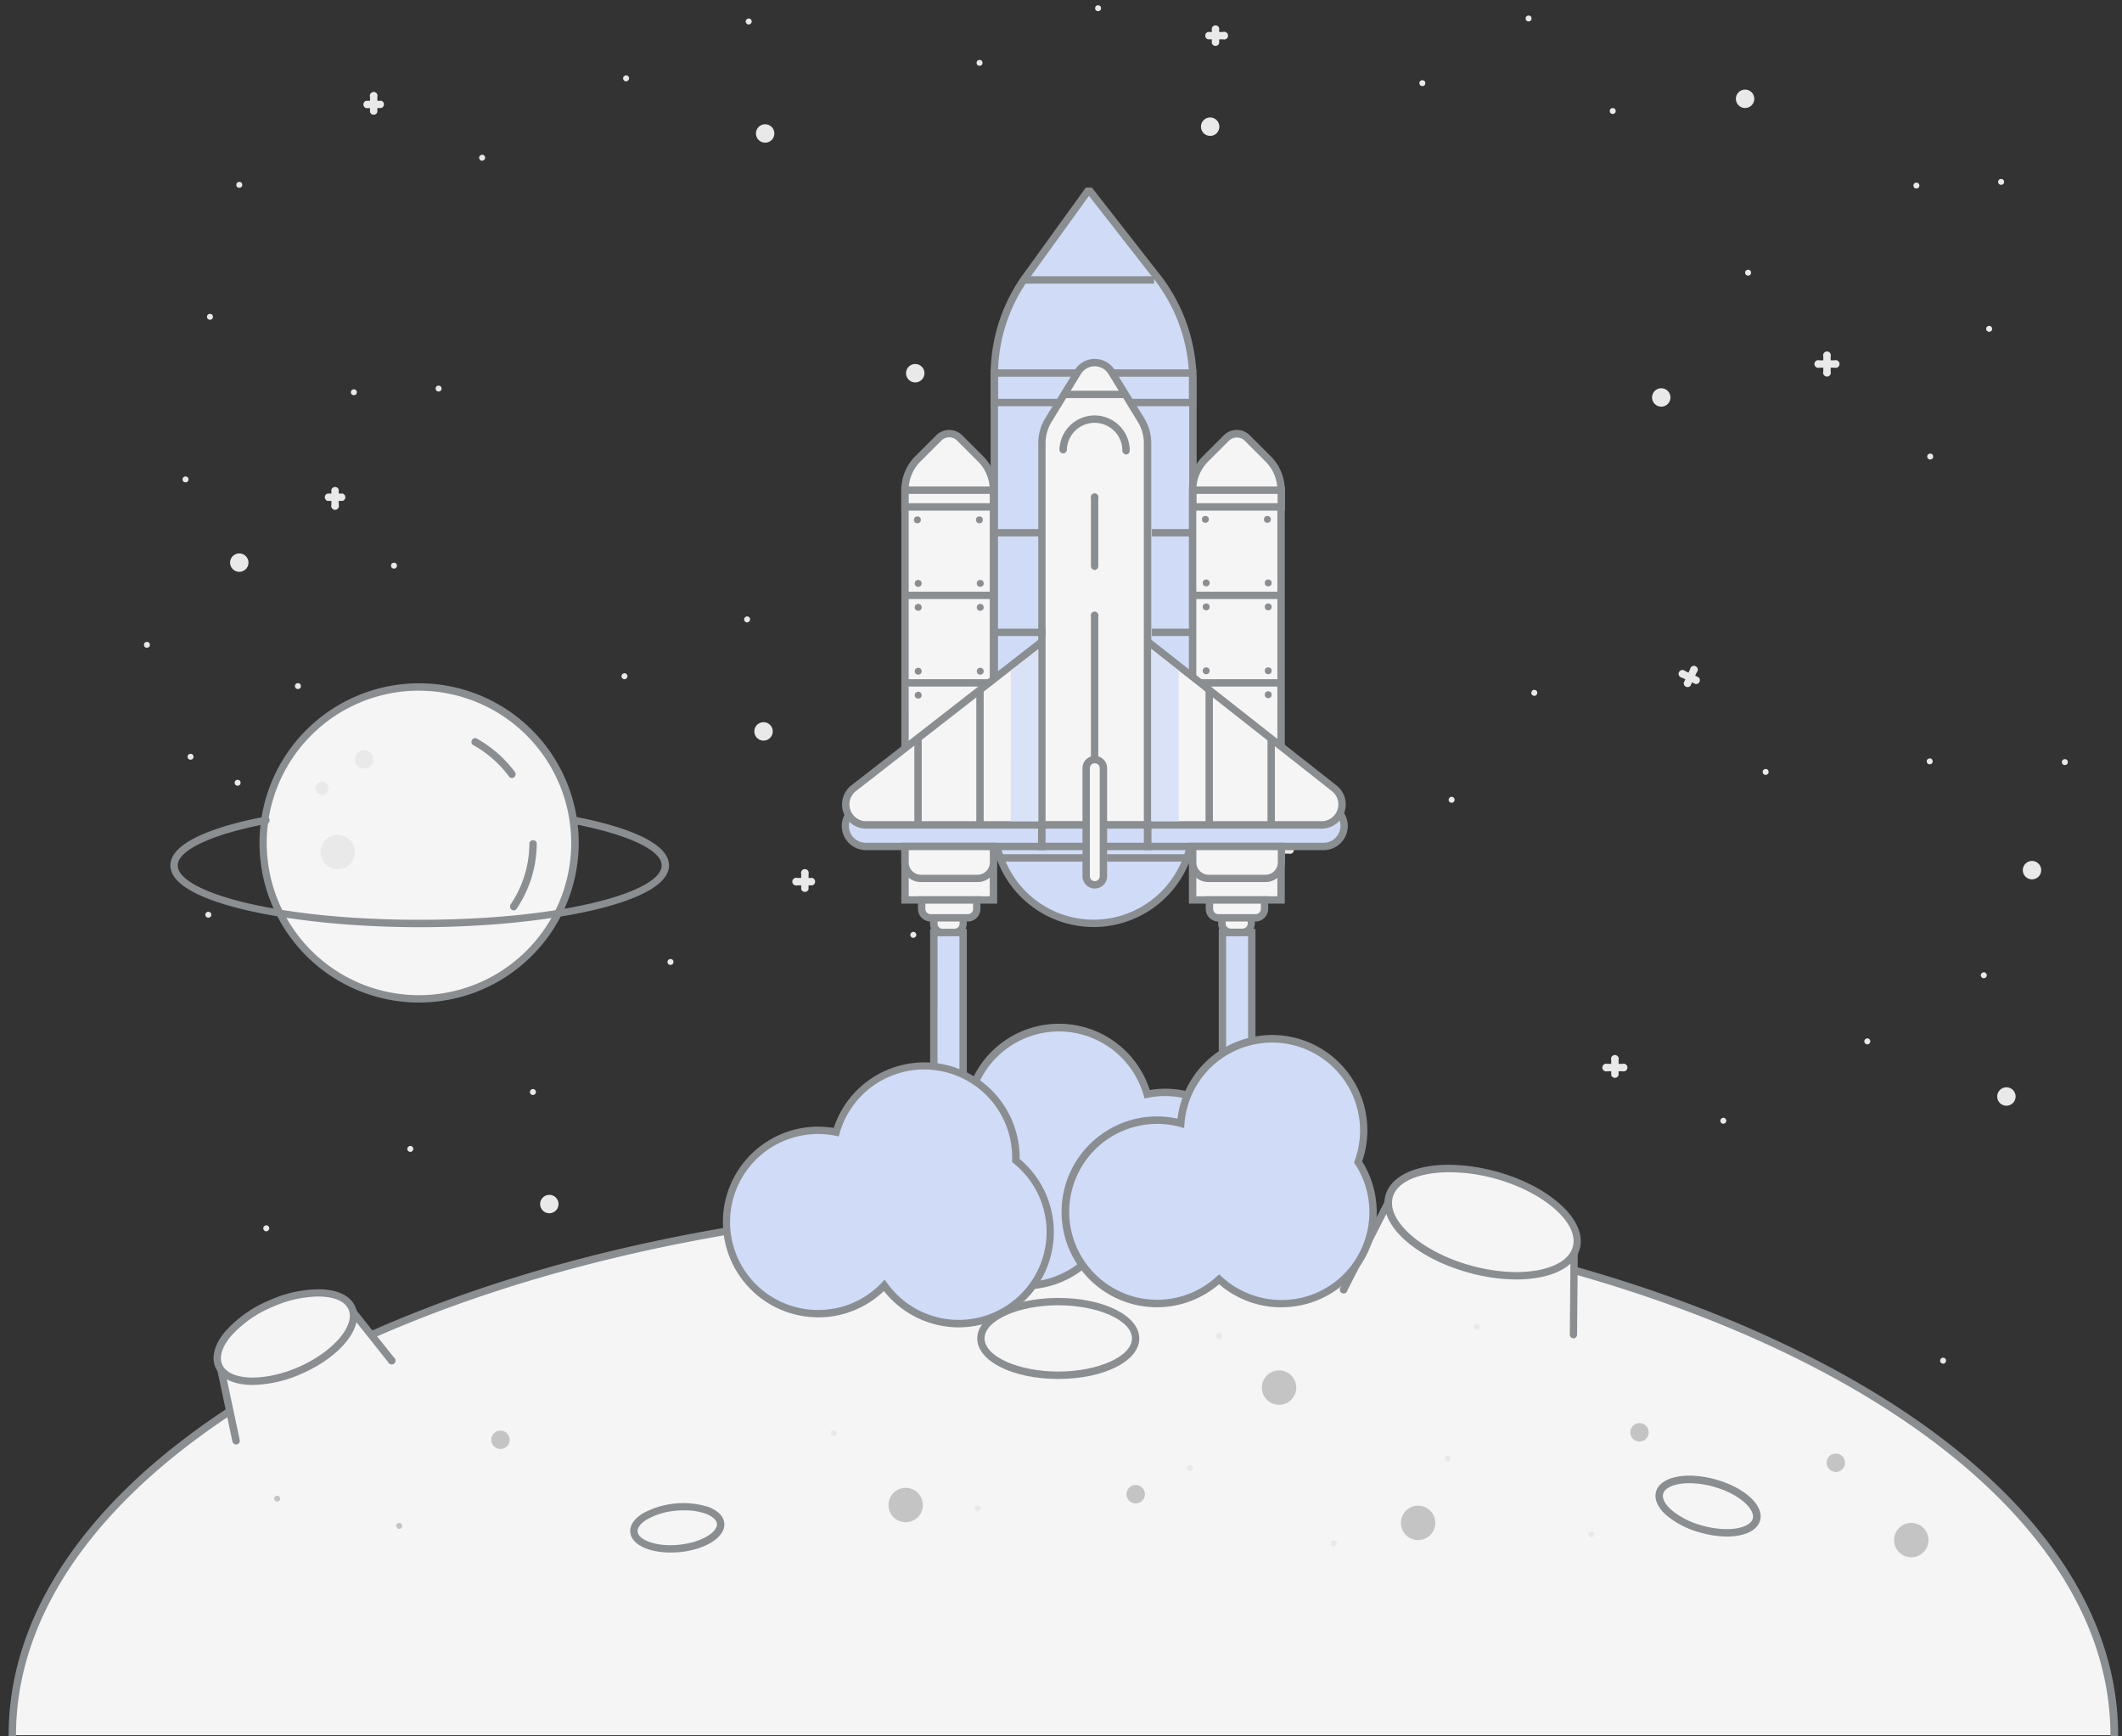 <svg id="Layer_1" data-name="Layer 1" xmlns="http://www.w3.org/2000/svg" viewBox="0 0 550 450"><rect x="0" y="0" width="550" height="450" fill="#333333" stroke="none"/><defs><style>.cls-1{fill:#e9e9e9;}.cls-2{fill:#f5f5f5;}.cls-3{fill:#8a8e91;}.cls-4{fill:#c4c4c4;}.cls-5{fill:#d0dbf7;}.cls-6{fill:#dae2f7;}</style></defs><title>Overseer</title><circle class="cls-1" cx="197.9" cy="189.55" r="2.39"/><circle class="cls-1" cx="61.59" cy="202.86" r="0.77"/><circle class="cls-1" cx="54" cy="237.06" r="0.77"/><circle class="cls-1" cx="193.64" cy="160.53" r="0.77" transform="translate(-57.69 150.65) rotate(-37.41)"/><circle class="cls-1" cx="161.86" cy="175.27" r="0.77" transform="translate(-73.19 134.37) rotate(-37.41)"/><circle class="cls-1" cx="124.54" cy="195.84" r="0.77" transform="translate(-93.36 115.93) rotate(-37.41)"/><path class="cls-1" d="M98.38,181.09h-1v-1a1,1,0,0,0-1.91,0v1h-1a1,1,0,1,0,0,1.91h1v1a1,1,0,1,0,1.91,0v-1h1a1,1,0,1,0,0-1.91Z"/><circle class="cls-1" cx="526.71" cy="225.54" r="2.39" transform="translate(98.47 606.21) rotate(-64.82)"/><circle class="cls-1" cx="397.7" cy="179.58" r="0.77" transform="translate(65.95 463.06) rotate(-64.82)"/><circle class="cls-1" cx="376.27" cy="207.3" r="0.77" transform="translate(28.56 459.59) rotate(-64.82)"/><circle class="cls-1" cx="535.2" cy="197.47" r="0.77" transform="translate(-29.68 117.79) rotate(-12.22)"/><circle class="cls-1" cx="500.17" cy="197.28" r="0.77" transform="translate(-30.43 110.37) rotate(-12.22)"/><circle class="cls-1" cx="457.64" cy="200.02" r="0.77" transform="translate(-31.97 101.43) rotate(-12.22)"/><path class="cls-1" d="M440.26,175.54l-.89-.42.42-.89a1,1,0,1,0-1.73-.81l-.42.89-.89-.42a1,1,0,1,0-.81,1.73l.89.42-.42.89a1,1,0,0,0,1.73.81l.42-.89.89.42a1,1,0,0,0,.81-1.73Z"/><circle class="cls-1" cx="142.38" cy="312.04" r="2.39"/><circle class="cls-1" cx="138.12" cy="283.02" r="0.77" transform="translate(-143.52 142.11) rotate(-37.41)"/><circle class="cls-1" cx="106.34" cy="297.76" r="0.77" transform="translate(-159.01 125.84) rotate(-37.41)"/><circle class="cls-1" cx="69.01" cy="318.33" r="0.77" transform="translate(-179.19 107.4) rotate(-37.41)"/><circle class="cls-1" cx="520.04" cy="284.17" r="2.39"/><circle class="cls-1" cx="515.77" cy="255.15" r="0.77" transform="matrix(0.79, -0.61, 0.61, 0.79, -48.92, 365.8)"/><circle class="cls-1" cx="483.99" cy="269.89" r="0.77" transform="translate(-64.41 349.53) rotate(-37.41)"/><circle class="cls-1" cx="446.67" cy="290.47" r="0.77" transform="translate(-84.59 331.09) rotate(-37.41)"/><path class="cls-1" d="M420.52,275.71h-1v-1a1,1,0,1,0-1.91,0v1h-1a1,1,0,1,0,0,1.91h1v1a1,1,0,0,0,1.91,0v-1h1a1,1,0,1,0,0-1.91Z"/><circle class="cls-1" cx="173.78" cy="249.3" r="0.77"/><circle class="cls-1" cx="236.72" cy="242.29" r="0.77" transform="translate(-98.5 193.63) rotate(-37.41)"/><path class="cls-1" d="M210.57,227.53h-1v-1a1,1,0,1,0-1.91,0v1h-1a1,1,0,1,0,0,1.91h1v1a1,1,0,0,0,1.91,0v-1h1a1,1,0,0,0,0-1.91Z"/><circle class="cls-1" cx="289.15" cy="228.95" r="2.39" transform="translate(-43.01 68.65) rotate(-12.61)"/><circle class="cls-1" cx="311.66" cy="196.62" r="0.77"/><path class="cls-1" d="M334.06,219.32h-1v-1a1,1,0,1,0-1.91,0v1h-1a1,1,0,1,0,0,1.91h1v1a1,1,0,0,0,1.91,0v-1h1a1,1,0,1,0,0-1.91Z"/><circle class="cls-1" cx="317.21" cy="182.55" r="2.39"/><circle class="cls-1" cx="312.95" cy="153.53" r="0.77" transform="translate(-28.9 221.69) rotate(-37.41)"/><circle class="cls-1" cx="281.17" cy="168.27" r="0.77" transform="matrix(0.79, -0.61, 0.61, 0.79, -44.4, 205.41)"/><circle class="cls-1" cx="198.32" cy="34.59" r="2.39"/><circle class="cls-1" cx="62.02" cy="145.81" r="2.39"/><circle class="cls-1" cx="237.22" cy="96.72" r="2.39"/><circle class="cls-1" cx="313.66" cy="32.83" r="2.39"/><circle class="cls-1" cx="452.31" cy="25.61" r="2.39" transform="translate(5.32 99.36) rotate(-12.61)"/><circle class="cls-1" cx="430.58" cy="103.01" r="2.39" transform="translate(-12.1 96.48) rotate(-12.61)"/><circle class="cls-1" cx="62.02" cy="47.9" r="0.77"/><circle class="cls-1" cx="113.68" cy="100.7" r="0.77"/><circle class="cls-1" cx="54.42" cy="82.1" r="0.77"/><circle class="cls-1" cx="91.72" cy="101.66" r="0.77"/><circle class="cls-1" cx="48.09" cy="124.24" r="0.77"/><circle class="cls-1" cx="102.12" cy="146.59" r="0.77"/><circle class="cls-1" cx="38.08" cy="167.11" r="0.77"/><circle class="cls-1" cx="77.22" cy="177.81" r="0.77"/><circle class="cls-1" cx="49.39" cy="196.12" r="0.77"/><circle class="cls-1" cx="194.06" cy="5.57" r="0.77" transform="translate(36.53 119.04) rotate(-37.41)"/><circle class="cls-1" cx="162.28" cy="20.31" r="0.77" transform="translate(21.04 102.76) rotate(-37.41)"/><circle class="cls-1" cx="124.96" cy="40.88" r="0.77" transform="translate(0.87 84.32) rotate(-37.41)"/><circle class="cls-1" cx="518.67" cy="47.14" r="0.77"/><circle class="cls-1" cx="496.71" cy="48.09" r="0.77"/><circle class="cls-1" cx="515.57" cy="85.22" r="0.77"/><circle class="cls-1" cx="453.09" cy="70.67" r="0.77"/><circle class="cls-1" cx="418" cy="28.77" r="0.77"/><circle class="cls-1" cx="396.19" cy="4.79" r="0.77"/><circle class="cls-1" cx="368.66" cy="21.55" r="0.77"/><circle class="cls-1" cx="253.89" cy="16.29" r="0.77"/><circle class="cls-1" cx="284.61" cy="2.13" r="0.77"/><circle class="cls-1" cx="500.29" cy="118.32" r="0.77"/><circle class="cls-1" cx="503.65" cy="352.65" r="0.77" transform="translate(67.82 786.33) rotate(-79.86)"/><path class="cls-1" d="M98.81,26.12h-1v-1a1,1,0,1,0-1.91,0v1h-1a1,1,0,0,0,0,1.91h1v1a1,1,0,0,0,1.91,0V28h1a1,1,0,0,0,0-1.91Z"/><path class="cls-1" d="M475.49,93.38h-1v-1a1,1,0,1,0-1.91,0v1h-1a1,1,0,1,0,0,1.91h1v1a1,1,0,1,0,1.91,0v-1h1a1,1,0,1,0,0-1.91Z"/><path class="cls-1" d="M317,8.28h-1v-1a1,1,0,0,0-1.91,0v1h-1a1,1,0,0,0,0,1.91h1v1a1,1,0,0,0,1.91,0v-1h1a1,1,0,1,0,0-1.91Z"/><path class="cls-1" d="M88.8,127.91h-1v-1a1,1,0,0,0-1.91,0v1h-1a1,1,0,0,0,0,1.91h1v1a1,1,0,1,0,1.91,0v-1h1a1,1,0,0,0,0-1.91Z"/><path class="cls-2" d="M3.19,449.69c0-76.11,122-137.81,272.43-137.81S548,373.58,548,449.69"/><path class="cls-3" d="M548,450.65a1,1,0,0,1-1-1c0-75.46-121.78-136.86-271.47-136.86S4.15,374.23,4.15,449.69a1,1,0,1,1-1.91,0c0-37.19,28.52-72.1,80.32-98.3,51.59-26.1,120.15-40.47,193.06-40.47s141.48,14.37,193.07,40.47c51.79,26.2,80.31,61.11,80.31,98.3A1,1,0,0,1,548,450.65Z"/><circle class="cls-2" cx="108.59" cy="218.45" r="40.42"/><path class="cls-3" d="M108.59,259.82A41.37,41.37,0,1,1,150,218.45,41.42,41.42,0,0,1,108.59,259.82Zm0-80.83a39.46,39.46,0,1,0,39.46,39.46A39.51,39.51,0,0,0,108.59,179Z"/><circle class="cls-1" cx="94.38" cy="196.82" r="2.39"/><circle class="cls-1" cx="83.46" cy="204.3" r="1.69"/><circle class="cls-1" cx="87.53" cy="220.83" r="4.46"/><path class="cls-3" d="M108.78,240.29c-31.77,0-64.62-6-64.62-16,0-6.9,15.2-10.86,24.26-12.6a1,1,0,1,1,.36,1.88c-14,2.69-22.71,6.8-22.71,10.72,0,6.8,25.2,14.08,62.71,14.08s62.71-7.28,62.71-14.08c0-4-8.85-8.1-23.09-10.8a1,1,0,0,1,.36-1.88c9.2,1.74,24.64,5.71,24.64,12.67C173.4,234.31,140.55,240.29,108.78,240.29Z"/><path class="cls-3" d="M133.11,235.93a1,1,0,0,1-.79-1.49,28.46,28.46,0,0,0,4.89-16,1,1,0,0,1,1.91,0,30.37,30.37,0,0,1-5.21,17.06A1,1,0,0,1,133.11,235.93Z"/><path class="cls-3" d="M132.71,201.65a1,1,0,0,1-.77-.39,29.3,29.3,0,0,0-9.46-8.27,1,1,0,0,1,.92-1.68,31.22,31.22,0,0,1,10.09,8.81,1,1,0,0,1-.77,1.52Z"/><path class="cls-3" d="M274.29,357.37c-11.78,0-21-4.61-21-10.5s9.23-10.5,21-10.5,21,4.61,21,10.5S286.07,357.37,274.29,357.37Zm0-19.1c-10.35,0-19.1,3.94-19.1,8.59s8.75,8.59,19.1,8.59,19.1-3.94,19.1-8.59S284.64,338.27,274.29,338.27Z"/><path class="cls-3" d="M447.55,398.21a25.58,25.58,0,0,1-6.74-1,23,23,0,0,1-8.77-4.41c-2.35-2-3.35-4.25-2.81-6.22,1.07-3.87,7.83-5.27,15.39-3.18s12.65,6.76,11.58,10.63C455.48,396.72,452.06,398.21,447.55,398.21Zm-9.64-13.83c-3.76,0-6.39,1.14-6.83,2.74-.33,1.21.47,2.76,2.22,4.27a21,21,0,0,0,8,4c6.86,1.9,12.38.55,13-1.84s-3.38-6.38-10.25-8.28A23.55,23.55,0,0,0,437.91,384.38Z"/><path class="cls-3" d="M173.77,402.35c-5.7,0-10.09-2.1-10.4-5.21-.18-1.82,1-3.6,3.37-5a22,22,0,0,1,16.7-1.66c2.59.93,4.11,2.44,4.29,4.26h0c.35,3.53-4.72,6.83-11.55,7.51C175.35,402.31,174.55,402.35,173.77,402.35Zm3.59-10.93c-.73,0-1.48,0-2.24.11a18.09,18.09,0,0,0-7.39,2.22c-1.66,1-2.56,2.17-2.46,3.2.21,2.08,4.66,4,10.72,3.38s10-3.34,9.84-5.42h0c-.1-1-1.21-2-3-2.65A16.34,16.34,0,0,0,177.35,391.42Z"/><polyline class="cls-2" points="348.38 333.92 361.99 307.26 408.06 319.26 407.83 345.91"/><path class="cls-3" d="M407.83,346.86h0a1,1,0,0,1-.95-1L407.1,320l-44.61-11.61-13.25,26a1,1,0,1,1-1.7-.87l14-27.34L409,318.52l-.24,27.4A1,1,0,0,1,407.83,346.86Z"/><ellipse class="cls-2" cx="384.33" cy="316.72" rx="12.63" ry="25.16" transform="translate(-23.31 602.81) rotate(-74.55)"/><path class="cls-3" d="M393,331.58a46.85,46.85,0,0,1-12.34-1.76c-14.11-3.9-23.58-12.71-21.55-20.05s14.68-10,28.79-6.14c6.62,1.83,12.5,4.85,16.55,8.52,4.23,3.82,6,7.92,5,11.53h0c-1,3.62-4.63,6.22-10.22,7.33A32.18,32.18,0,0,1,393,331.58ZM375.67,303.8c-7.63,0-13.54,2.34-14.68,6.47-1.69,6.1,7.58,14.21,20.22,17.7,6.34,1.75,12.62,2.16,17.69,1.16,4.84-1,7.95-3.08,8.75-6h0c.8-2.89-.78-6.3-4.44-9.61-3.84-3.47-9.44-6.34-15.78-8.09A44.67,44.67,0,0,0,375.67,303.8Z"/><polyline class="cls-2" points="61.17 373.38 56.54 351.5 88.94 336.79 101.34 352.39"/><path class="cls-3" d="M61.17,374.34a1,1,0,0,1-.93-.76l-4.79-22.63,33.78-15.33,12.87,16.18A1,1,0,1,1,100.6,353L88.66,338l-31,14.08,4.48,21.13a1,1,0,0,1-.74,1.13Z"/><ellipse class="cls-2" cx="73.96" cy="346.49" rx="18.81" ry="9.44" transform="translate(-132.3 58.42) rotate(-23.55)"/><path class="cls-3" d="M65.53,358.92c-4.74,0-8.38-1.54-9.68-4.53-1.16-2.66-.26-6,2.52-9.31A31.31,31.31,0,0,1,69.81,337a31.27,31.27,0,0,1,13.73-2.86c4.35.24,7.38,1.83,8.54,4.49h0c2.33,5.34-3.8,13-14,17.43A32.32,32.32,0,0,1,65.53,358.92ZM82.39,336a30.45,30.45,0,0,0-11.82,2.73,29.39,29.39,0,0,0-10.73,7.58c-2.3,2.76-3.1,5.36-2.24,7.33,1.84,4.22,10.89,4.51,19.75.65s14.81-10.7,13-14.91c-.86-2-3.3-3.15-6.89-3.35Z"/><circle class="cls-4" cx="129.73" cy="373.11" r="2.39" transform="translate(-233.64 218.17) rotate(-47.73)"/><circle class="cls-4" cx="103.49" cy="395.44" r="0.77" transform="translate(-208.67 131.54) rotate(-35.12)"/><circle class="cls-4" cx="71.85" cy="388.37" r="0.77" transform="translate(-210.36 112.06) rotate(-35.12)"/><circle class="cls-4" cx="424.94" cy="371.2" r="2.39"/><circle class="cls-4" cx="234.74" cy="390.05" r="4.46"/><circle class="cls-4" cx="331.52" cy="359.61" r="4.46"/><circle class="cls-4" cx="367.56" cy="394.67" r="4.46"/><circle class="cls-4" cx="495.38" cy="399.13" r="4.46"/><circle class="cls-4" cx="197.98" cy="334.02" r="2.39" transform="translate(-147.81 157.4) rotate(-32.29)"/><circle class="cls-4" cx="319.61" cy="329.52" r="2.39" transform="translate(-126.6 221.67) rotate(-32.29)"/><circle class="cls-4" cx="294.35" cy="387.27" r="2.39" transform="translate(-161.35 217.1) rotate(-32.29)"/><circle class="cls-4" cx="475.83" cy="379.12" r="2.39" transform="translate(-128.94 312.78) rotate(-32.29)"/><circle class="cls-1" cx="382.78" cy="343.85" r="0.77"/><circle class="cls-1" cx="375.18" cy="378.05" r="0.77"/><circle class="cls-1" cx="412.47" cy="397.61" r="0.77"/><circle class="cls-1" cx="316" cy="346.23" r="0.77"/><circle class="cls-1" cx="308.41" cy="380.43" r="0.77"/><circle class="cls-1" cx="345.7" cy="399.99" r="0.77"/><circle class="cls-1" cx="223.69" cy="337.19" r="0.77"/><circle class="cls-1" cx="216.09" cy="371.39" r="0.77"/><circle class="cls-1" cx="253.39" cy="390.95" r="0.77"/><path class="cls-5" d="M282.52,49.56h-.59l-16.6,23a43.93,43.93,0,0,0-7.62,24.72V213.56a25.81,25.81,0,0,0,25.73,25.73h0a25.81,25.81,0,0,0,25.73-25.73V98.79a43.93,43.93,0,0,0-10.06-28Z"/><path class="cls-3" d="M283.45,240.25a26.72,26.72,0,0,1-26.69-26.69V97.27A44.71,44.71,0,0,1,264.54,72l16.9-23.4H283l16.88,21.61a45,45,0,0,1,10.27,28.57V213.56A26.72,26.72,0,0,1,283.45,240.25Zm-1.2-189.49L266.1,73.11a42.79,42.79,0,0,0-7.43,24.16V213.56a24.78,24.78,0,0,0,49.56,0V98.79a43.07,43.07,0,0,0-9.85-27.37Z"/><path class="cls-2" d="M257.49,233.23H234.57V127a11.46,11.46,0,0,1,3.36-8.1l5.4-5.4a3.82,3.82,0,0,1,5.4,0l5.4,5.4a11.46,11.46,0,0,1,3.36,8.1Z"/><path class="cls-3" d="M258.45,234.18H233.61V127a12.33,12.33,0,0,1,3.64-8.78l5.4-5.4a4.78,4.78,0,0,1,6.75,0l5.4,5.4a12.33,12.33,0,0,1,3.64,8.78Zm-22.92-1.91h21V127a10.44,10.44,0,0,0-3.08-7.43l-5.4-5.4a2.87,2.87,0,0,0-4.05,0l-5.4,5.4a10.44,10.44,0,0,0-3.08,7.43Z"/><path class="cls-2" d="M332,233.23H309.1V127a11.46,11.46,0,0,1,3.36-8.1l5.4-5.4a3.82,3.82,0,0,1,5.4,0l5.4,5.4A11.46,11.46,0,0,1,332,127Z"/><path class="cls-3" d="M333,234.18H308.15V127a12.34,12.34,0,0,1,3.64-8.78l5.4-5.4a4.77,4.77,0,0,1,6.75,0l5.4,5.4A12.34,12.34,0,0,1,333,127Zm-22.92-1.91h21V127A10.44,10.44,0,0,0,328,119.6l-5.4-5.4a2.93,2.93,0,0,0-4.05,0l-5.4,5.4a10.44,10.44,0,0,0-3.08,7.43Z"/><rect class="cls-2" x="234.57" y="127.03" width="22.92" height="4.34"/><path class="cls-3" d="M258.45,132.33H233.61v-6.25h24.83Zm-22.92-1.91h21V128h-21Z"/><rect class="cls-2" x="309.18" y="127.03" width="22.92" height="4.34"/><path class="cls-3" d="M333.06,132.33H308.23v-6.25h24.83Zm-22.92-1.91h21V128h-21Z"/><path class="cls-3" d="M310.06,105.27h-53.3V95.72h53.3Zm-51.39-1.91h49.48V97.63H258.67Z"/><rect class="cls-3" x="234.57" y="153.34" width="22.92" height="1.91"/><rect class="cls-3" x="234.57" y="176.02" width="22.92" height="1.91"/><rect class="cls-3" x="234.57" y="200.14" width="22.92" height="1.91"/><rect class="cls-3" x="309.18" y="153.34" width="22.92" height="1.91"/><rect class="cls-3" x="309.18" y="176.02" width="22.92" height="1.91"/><rect class="cls-3" x="309.18" y="200.14" width="22.92" height="1.91"/><circle class="cls-3" cx="237.78" cy="134.72" r="0.9"/><circle class="cls-3" cx="253.85" cy="134.72" r="0.9"/><circle class="cls-3" cx="237.99" cy="151.19" r="0.9"/><circle class="cls-3" cx="254.07" cy="151.19" r="0.9"/><circle class="cls-3" cx="237.99" cy="157.4" r="0.9"/><circle class="cls-3" cx="254.07" cy="157.4" r="0.9"/><circle class="cls-3" cx="237.99" cy="173.95" r="0.9"/><circle class="cls-3" cx="254.07" cy="173.95" r="0.9"/><circle class="cls-3" cx="237.99" cy="180.16" r="0.9"/><circle class="cls-3" cx="254.07" cy="180.16" r="0.9"/><circle class="cls-3" cx="237.99" cy="197.99" r="0.9"/><circle class="cls-3" cx="254.07" cy="197.99" r="0.9"/><circle class="cls-3" cx="312.42" cy="134.6" r="0.9"/><circle class="cls-3" cx="328.49" cy="134.6" r="0.9"/><circle class="cls-3" cx="312.63" cy="151.07" r="0.9"/><circle class="cls-3" cx="328.71" cy="151.07" r="0.9"/><circle class="cls-3" cx="312.63" cy="157.28" r="0.9"/><circle class="cls-3" cx="328.71" cy="157.28" r="0.9"/><circle class="cls-3" cx="312.63" cy="173.84" r="0.9"/><circle class="cls-3" cx="328.71" cy="173.84" r="0.9"/><circle class="cls-3" cx="312.63" cy="180.04" r="0.9"/><circle class="cls-3" cx="328.71" cy="180.04" r="0.9"/><circle class="cls-3" cx="312.63" cy="197.87" r="0.9"/><circle class="cls-3" cx="328.71" cy="197.87" r="0.9"/><path class="cls-5" d="M261.06,178.63l-39.31,30.78a5.57,5.57,0,0,0,3.43,10h44.88V183A5.57,5.57,0,0,0,261.06,178.63Z"/><path class="cls-3" d="M271,220.32H224.46a6.27,6.27,0,0,1-3.87-11.21l40.29-31.55A6.27,6.27,0,0,1,271,182.5Zm-9-41.26-40.29,31.55a4.36,4.36,0,0,0,2.69,7.8h44.65V182.5a4.36,4.36,0,0,0-7.05-3.44Z"/><path class="cls-5" d="M306.45,178.63l39.31,30.78a5.57,5.57,0,0,1-3.43,10H297.45V183A5.57,5.57,0,0,1,306.45,178.63Z"/><path class="cls-3" d="M343.05,220.32H296.49V182.5a6.27,6.27,0,0,1,10.14-4.94l40.29,31.55a6.27,6.27,0,0,1-3.87,11.21Zm-44.65-1.91h44.65a4.36,4.36,0,0,0,2.69-7.8l-40.29-31.55a4.36,4.36,0,0,0-7.05,3.44Z"/><path class="cls-2" d="M313.44,219.36h14.33a4.34,4.34,0,0,1,4.34,4.34v3.95a0,0,0,0,1,0,0h-23a0,0,0,0,1,0,0V223.7a4.34,4.34,0,0,1,4.34-4.34Z" transform="translate(641.2 447) rotate(180)"/><path class="cls-3" d="M328,228.6H313.24a5.1,5.1,0,0,1-5.1-5.1v-5.1h24.91v5.1A5.1,5.1,0,0,1,328,228.6Zm-17.91-8.28v3.19a3.19,3.19,0,0,0,3.19,3.19H328a3.19,3.19,0,0,0,3.19-3.19v-3.19Z"/><path class="cls-2" d="M276.09,161.57l-54.26,42.27a5.57,5.57,0,0,0,3.42,10h54.26a5.57,5.57,0,0,0,5.57-5.57V166A5.57,5.57,0,0,0,276.09,161.57Z"/><path class="cls-3" d="M279.76,214.75H224.52a6.27,6.27,0,0,1-3.85-11.22l55.24-43A6.27,6.27,0,0,1,286,165.45v43A6.28,6.28,0,0,1,279.76,214.75Zm0-53.68a4.31,4.31,0,0,0-2.66.94l-55.24,43a4.36,4.36,0,0,0,2.68,7.81h55.24a4.37,4.37,0,0,0,4.36-4.36v-43a4.28,4.28,0,0,0-2.45-3.92A4.39,4.39,0,0,0,279.74,161.07Zm-3.25.18h0Z"/><path class="cls-2" d="M294.1,163.59l51.16,40.26a5.57,5.57,0,0,1-3.44,9.95H290.65a5.57,5.57,0,0,1-5.57-5.57V168A5.57,5.57,0,0,1,294.1,163.59Z"/><path class="cls-3" d="M342.53,214.75H290.4a6.28,6.28,0,0,1-6.27-6.27v-41a6.27,6.27,0,0,1,10.15-4.93l52.13,41a6.27,6.27,0,0,1-3.88,11.2Zm-52.11-51.67a4.41,4.41,0,0,0-1.93.45,4.28,4.28,0,0,0-2.46,3.93v41a4.37,4.37,0,0,0,4.36,4.36h52.13a4.36,4.36,0,0,0,2.7-7.79L293.1,164h0A4.31,4.31,0,0,0,290.42,163.08Z"/><path class="cls-2" d="M295.76,108.85l-7.61-12.42a5.15,5.15,0,0,0-8.77,0l-7.61,12.42a11.46,11.46,0,0,0-1.69,6v99h27.38v-99A11.46,11.46,0,0,0,295.76,108.85Z"/><path class="cls-3" d="M298.4,214.75H269.11V114.84a12.41,12.41,0,0,1,1.83-6.49l7.61-12.42a6.1,6.1,0,0,1,10.4,0l7.61,12.42a12.41,12.41,0,0,1,1.83,6.49ZM271,212.84h25.47v-98a10.5,10.5,0,0,0-1.55-5.49l-7.61-12.42a4.19,4.19,0,0,0-7.15,0l-7.61,12.42a10.5,10.5,0,0,0-1.55,5.49Z"/><path class="cls-2" d="M275.6,116.82a8.16,8.16,0,1,1,16.31,0"/><path class="cls-3" d="M291.91,117.78a1,1,0,0,1-1-1,7.2,7.2,0,1,0-14.4,0,1,1,0,0,1-1.91,0,9.11,9.11,0,1,1,18.22,0A1,1,0,0,1,291.91,117.78Z"/><path class="cls-2" d="M234.57,219.36h22.92a0,0,0,0,1,0,0v3.95a4.34,4.34,0,0,1-4.34,4.34H238.91a4.34,4.34,0,0,1-4.34-4.34v-3.95A0,0,0,0,1,234.57,219.36Z"/><path class="cls-3" d="M253.35,228.6H238.71a5.1,5.1,0,0,1-5.1-5.1v-5.1h24.83v5.1A5.1,5.1,0,0,1,253.35,228.6Zm-17.82-8.28v3.19a3.19,3.19,0,0,0,3.19,3.19h14.64a3.19,3.19,0,0,0,3.19-3.19v-3.19Z"/><rect class="cls-5" x="270.07" y="213.8" width="27.38" height="5.57"/><path class="cls-3" d="M298.4,220.32H269.11v-7.48H298.4ZM271,218.41h25.47v-3.66H271Z"/><rect class="cls-2" x="281.52" y="196.84" width="4.47" height="32.47" rx="2.19" ry="2.19"/><path class="cls-3" d="M283.76,230.27a3.19,3.19,0,0,1-3.19-3.19v-28a3.19,3.19,0,1,1,6.38,0v28A3.19,3.19,0,0,1,283.76,230.27Zm0-32.47a1.28,1.28,0,0,0-1.28,1.28v28a1.28,1.28,0,1,0,2.56,0v-28A1.28,1.28,0,0,0,283.76,197.8Z"/><polygon class="cls-6" points="269.09 168.32 262 173.8 261.99 212.84 269.09 212.84 269.09 168.32"/><rect class="cls-3" x="236.99" y="191.28" width="1.91" height="22.52"/><rect class="cls-3" x="253.05" y="178.77" width="1.91" height="35.03"/><rect class="cls-3" x="328.52" y="191.4" width="1.91" height="22.95"/><rect class="cls-3" x="312.46" y="178.34" width="1.91" height="36.02"/><path class="cls-3" d="M283.76,197.8a1,1,0,0,1-1-1v-37a1,1,0,1,1,1.91,0v37A1,1,0,0,1,283.76,197.8Z"/><path class="cls-3" d="M283.76,147.72a1,1,0,0,1-1-1V129.14a1,1,0,1,1,1.91,0v17.62A1,1,0,0,1,283.76,147.72Z"/><polygon class="cls-6" points="298.43 168.32 305.51 173.8 305.52 212.84 298.43 212.84 298.43 168.32"/><rect class="cls-3" x="275.82" y="101.26" width="15.87" height="1.91"/><rect class="cls-3" x="265.33" y="71.59" width="33.79" height="1.91"/><rect class="cls-3" x="257.71" y="137.11" width="12.33" height="1.91"/><rect class="cls-3" x="298.55" y="137.11" width="10.55" height="1.91"/><rect class="cls-3" x="257.71" y="162.92" width="13.31" height="1.91"/><rect class="cls-3" x="298.55" y="162.92" width="10.55" height="1.91"/><rect class="cls-3" x="259.26" y="221.38" width="23.21" height="1.91"/><path class="cls-2" d="M242,237h7.6a0,0,0,0,1,0,0v2.21a2.43,2.43,0,0,1-2.43,2.43h-2.74a2.43,2.43,0,0,1-2.43-2.43V237A0,0,0,0,1,242,237Z"/><path class="cls-3" d="M247.32,242.64h-3a3.28,3.28,0,0,1-3.27-3.27v-3.27h9.51v3.27A3.28,3.28,0,0,1,247.32,242.64ZM243,238v1.36a1.36,1.36,0,0,0,1.36,1.36h3a1.36,1.36,0,0,0,1.36-1.36V238Z"/><path class="cls-2" d="M316.76,237h7.6a0,0,0,0,1,0,0v2.21a2.43,2.43,0,0,1-2.43,2.43h-2.74a2.43,2.43,0,0,1-2.43-2.43V237A0,0,0,0,1,316.76,237Z"/><path class="cls-3" d="M322,242.57h-3a3.28,3.28,0,0,1-3.27-3.27V236h9.51v3.27A3.28,3.28,0,0,1,322,242.57Zm-4.32-4.63v1.36a1.36,1.36,0,0,0,1.36,1.36h3a1.36,1.36,0,0,0,1.36-1.36v-1.36Z"/><rect class="cls-3" x="286.94" y="221.38" width="20.69" height="1.91"/><path class="cls-2" d="M313.47,233.23h14.28a0,0,0,0,1,0,0v2.21a2.43,2.43,0,0,1-2.43,2.43h-9.43a2.43,2.43,0,0,1-2.43-2.43v-2.21A0,0,0,0,1,313.47,233.23Z"/><path class="cls-3" d="M325.43,238.82h-9.65a3.27,3.27,0,0,1-3.27-3.27v-3.27h16.19v3.27A3.28,3.28,0,0,1,325.43,238.82Zm-11-4.63v1.36a1.36,1.36,0,0,0,1.36,1.36h9.65a1.36,1.36,0,0,0,1.36-1.36v-1.36Z"/><path class="cls-2" d="M238.89,233.23h14.28a0,0,0,0,1,0,0v2.21a2.43,2.43,0,0,1-2.43,2.43h-9.43a2.43,2.43,0,0,1-2.43-2.43v-2.21a0,0,0,0,1,0,0Z"/><path class="cls-3" d="M250.85,238.82h-9.65a3.28,3.28,0,0,1-3.27-3.27v-3.27h16.19v3.27A3.28,3.28,0,0,1,250.85,238.82Zm-11-4.63v1.36a1.36,1.36,0,0,0,1.36,1.36h9.65a1.36,1.36,0,0,0,1.36-1.36v-1.36Z"/><rect class="cls-5" x="242.04" y="241.68" width="7.6" height="58.1"/><path class="cls-3" d="M250.59,300.74h-9.51v-60h9.51Zm-7.6-1.91h5.69V242.64H243Z"/><path class="cls-5" d="M250.73,290.9c0-.26,0-.53,0-.79a23.75,23.75,0,0,1,46.59-6.54,23.75,23.75,0,1,1-12.46,39.73,23.75,23.75,0,1,1-34.11-32.4Z"/><path class="cls-3" d="M265.54,334.17a24.7,24.7,0,0,1-15.78-43.71c0-.12,0-.23,0-.35A24.71,24.71,0,0,1,298,282.48a24.71,24.71,0,1,1,4,49.09,24.47,24.47,0,0,1-17-6.82A24.78,24.78,0,0,1,265.54,334.17Zm8.92-66.86a22.82,22.82,0,0,0-22.8,22.8c0,.2,0,.4,0,.6l0,.64-.37.3a22.79,22.79,0,1,0,32.74,31.1l.67-.93.8.83A22.79,22.79,0,1,0,302,284.06a22.94,22.94,0,0,0-4.49.44l-.86.17-.24-.85A22.88,22.88,0,0,0,274.46,267.31Z"/><rect class="cls-5" x="316.84" y="241.68" width="7.6" height="58.1"/><path class="cls-3" d="M325.4,300.74h-9.51v-60h9.51Zm-7.6-1.91h5.69V242.64H317.8Z"/><path class="cls-5" d="M352,301.15c.14.22.29.44.43.67A23.75,23.75,0,0,1,316,331.56,23.75,23.75,0,1,1,306,291.13a23.75,23.75,0,1,1,46,10Z"/><path class="cls-3" d="M332.14,338.81a24.74,24.74,0,0,1-16.17-6,24.71,24.71,0,1,1-28.88-39.89,24.47,24.47,0,0,1,18.1-3A24.7,24.7,0,1,1,353.05,301l.19.3a24.67,24.67,0,0,1-21.1,37.49ZM316,330.26l.65.6a22.88,22.88,0,0,0,27.31,2.77,22.8,22.8,0,0,0,7.67-31.31c-.1-.17-.21-.33-.32-.5l-.36-.55.17-.45A22.79,22.79,0,1,0,307,291.2l-.09,1.14-1.11-.3a22.79,22.79,0,1,0,5.93,41.51,23,23,0,0,0,3.61-2.71Z"/><path class="cls-5" d="M263.3,300.76c0-.26,0-.53,0-.79a23.75,23.75,0,0,0-46.59-6.54,23.75,23.75,0,1,0,12.46,39.73,23.75,23.75,0,1,0,34.11-32.4Z"/><path class="cls-3" d="M248.5,344a24.78,24.78,0,0,1-19.4-9.42,24.47,24.47,0,0,1-17,6.82,24.71,24.71,0,1,1,4-49.09A24.71,24.71,0,0,1,264.28,300c0,.12,0,.23,0,.35A24.7,24.7,0,0,1,248.5,344Zm-19.2-12.36.67.93a22.79,22.79,0,1,0,32.74-31.1l-.37-.3,0-.64c0-.2,0-.4,0-.6a22.8,22.8,0,0,0-44.71-6.27l-.24.85-.86-.17a22.8,22.8,0,1,0-4.49,45.15,22.6,22.6,0,0,0,16.45-7Z"/></svg>